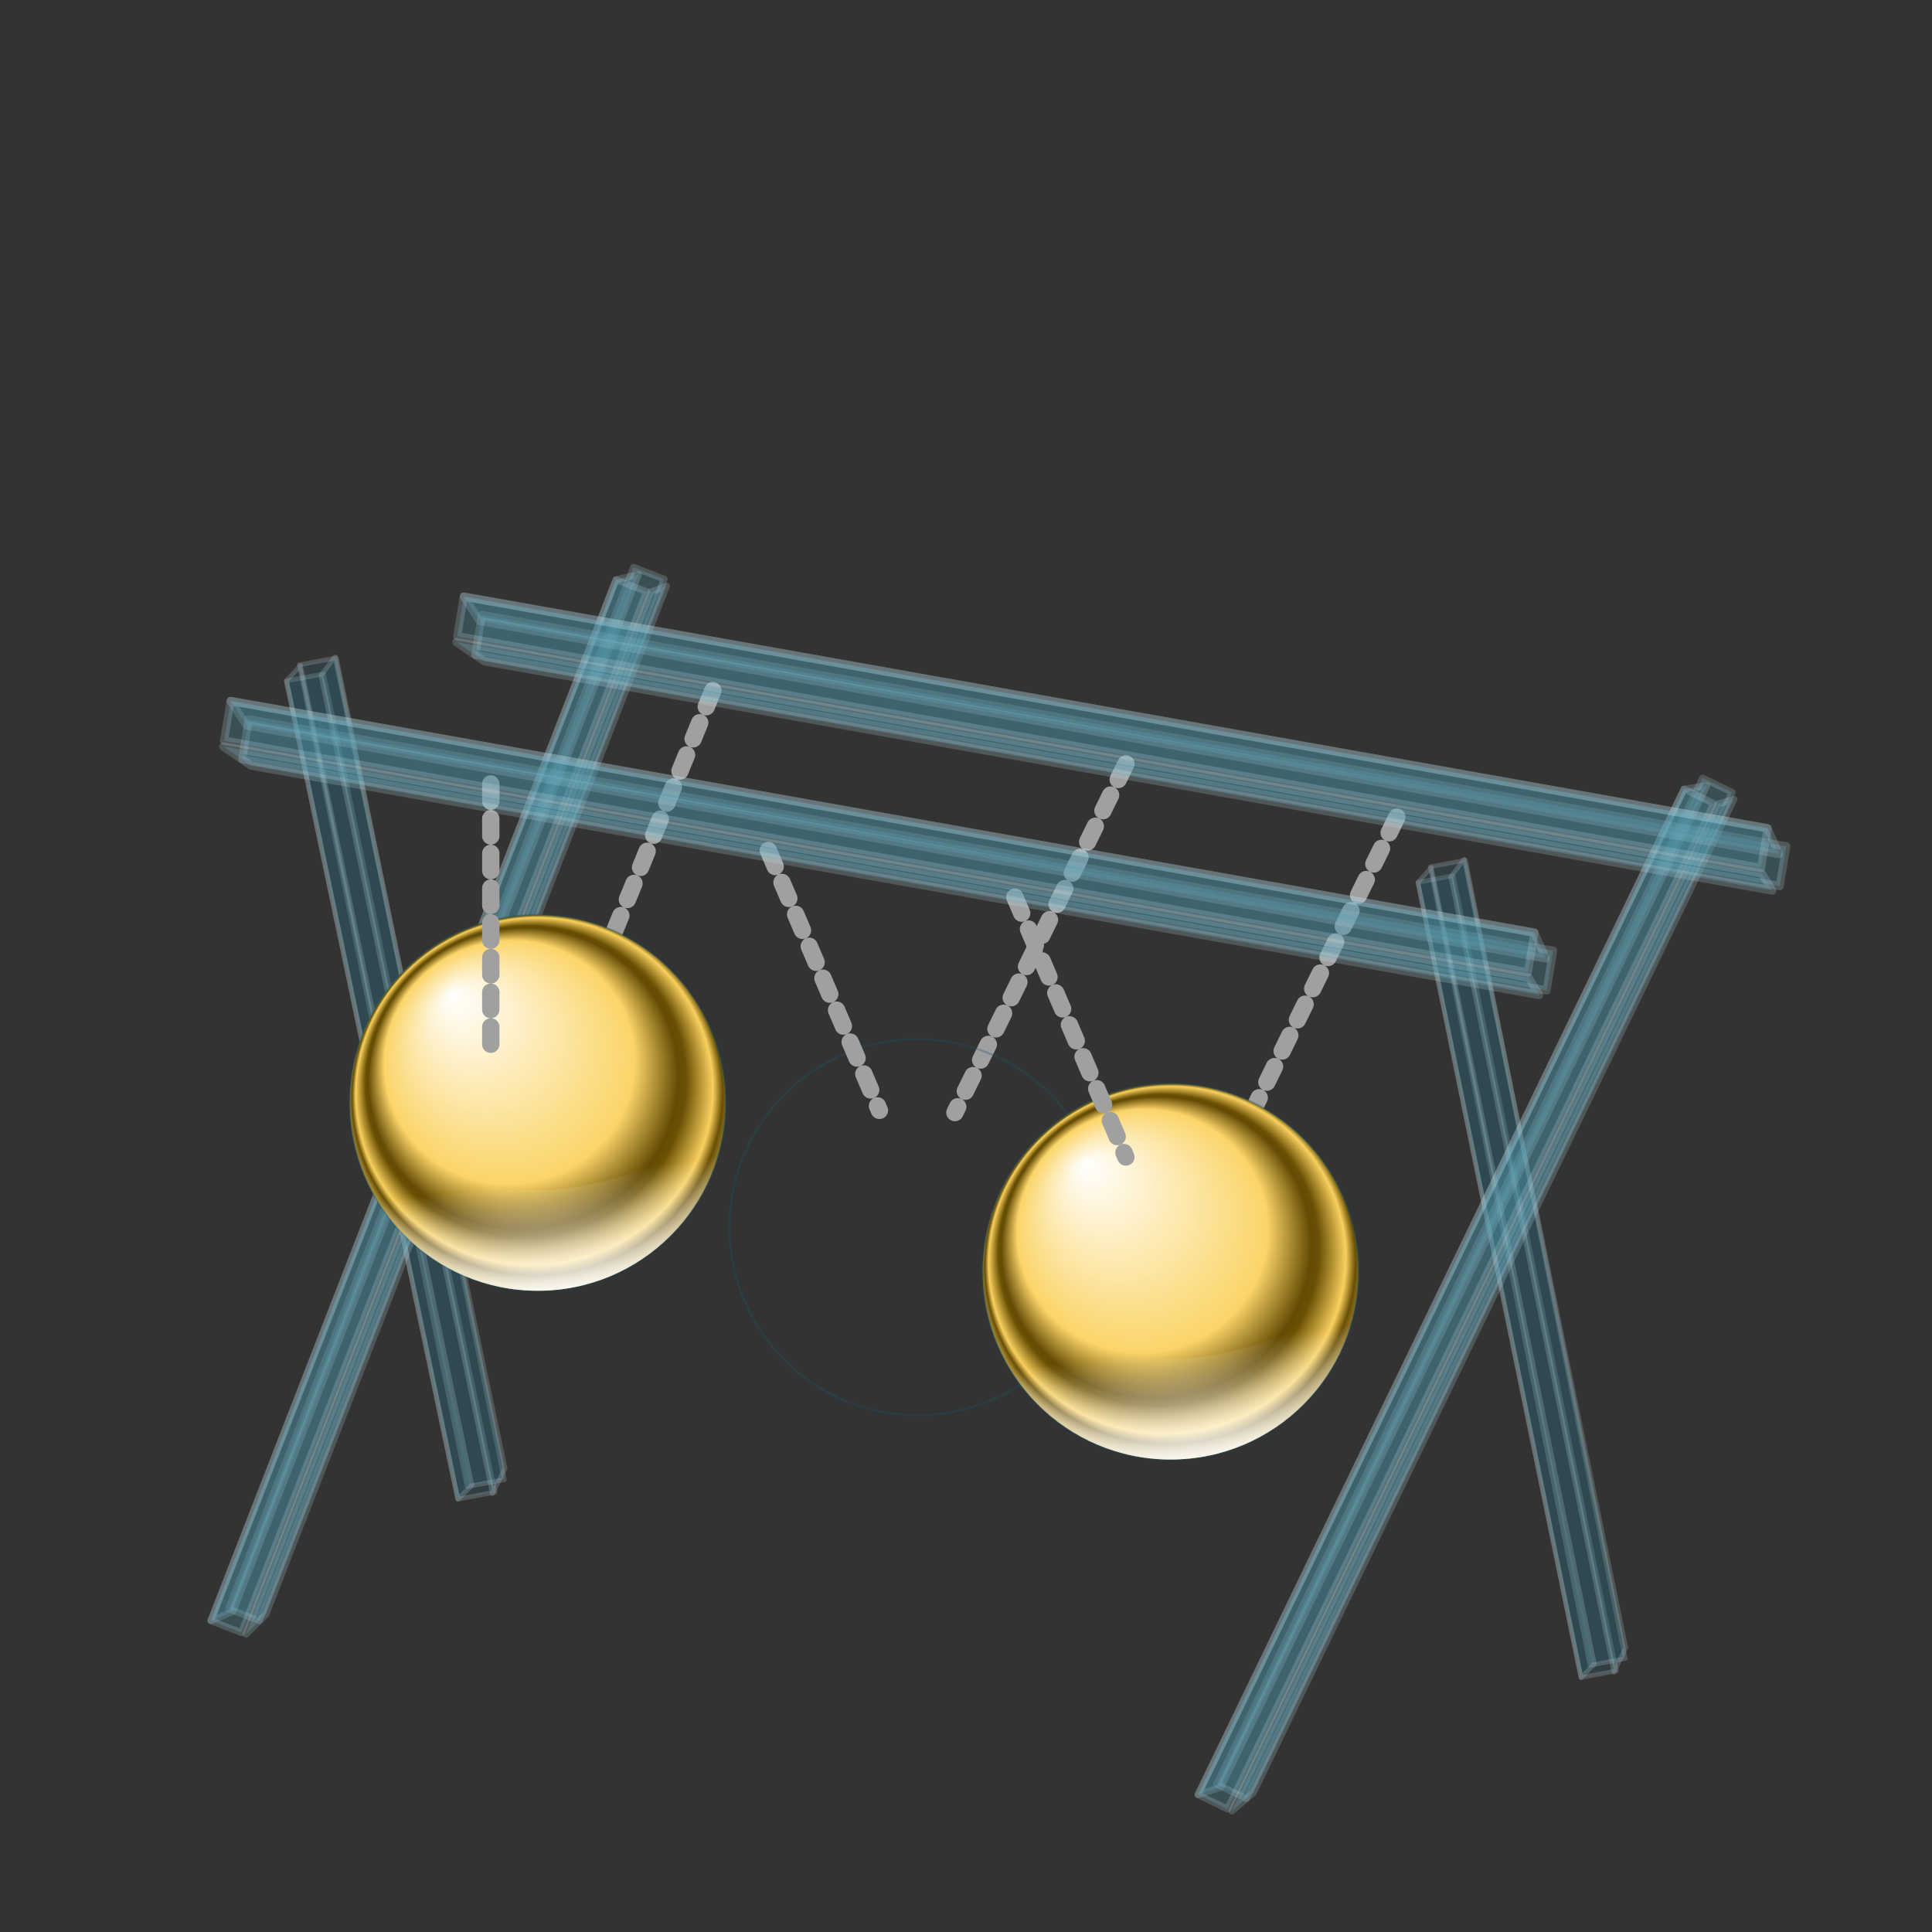<?xml version="1.0" encoding="UTF-8" standalone="no"?>
<!-- Created with Inkscape (http://www.inkscape.org/) -->

<svg
   xmlns:dc="http://purl.org/dc/elements/1.1/"
   xmlns:cc="http://creativecommons.org/ns#"
   xmlns:rdf="http://www.w3.org/1999/02/22-rdf-syntax-ns#"
   xmlns:svg="http://www.w3.org/2000/svg"
   xmlns="http://www.w3.org/2000/svg"
   xmlns:xlink="http://www.w3.org/1999/xlink"
   xmlns:sodipodi="http://sodipodi.sourceforge.net/DTD/sodipodi-0.dtd"
   xmlns:inkscape="http://www.inkscape.org/namespaces/inkscape"
   id="svg2"
   sodipodi:version="0.32"
   inkscape:version="0.91 r13725"
   width="256"
   height="256"
   sodipodi:docname="step.svg"
   inkscape:output_extension="org.inkscape.output.svg.inkscape"
   version="1.1">
  <rect width="100%" height="100%" fill="#333333" stroke="none"/>
  <defs
     id="defs5">
    <linearGradient
       id="linearGradient3208">
      <stop
         id="stop3222"
         stop-color="#ffffff"
         stop-opacity="1" />
      <stop
         offset="1"
         id="stop3224"
         stop-color="#ffffff"
         stop-opacity="0" />
    </linearGradient>
    <linearGradient
       id="linearGradient3188">
      <stop
         id="stop3190"
         stop-color="#ffffff"
         stop-opacity="1" />
      <stop
         offset="0.628"
         id="stop3192"
         stop-color="#fbd569"
         stop-opacity="1" />
      <stop
         id="stop3194"
         offset="0.778"
         stop-color="#644b04"
         stop-opacity="1" />
      <stop
         offset="0.805"
         id="stop3196"
         stop-color="#6a5003"
         stop-opacity="1" />
      <stop
         offset="0.897"
         id="stop3198"
         stop-color="#f8d05f"
         stop-opacity="1" />
      <stop
         offset="0.931"
         id="stop3200"
         stop-color="#674d02"
         stop-opacity="1" />
      <stop
         id="stop3202"
         offset="0.931"
         stop-color="#695008"
         stop-opacity="1" />
      <stop
         id="stop3204"
         offset="1"
         stop-color="#ffda74"
         stop-opacity="1" />
    </linearGradient>
    <radialGradient
       inkscape:collect="always"
       xlink:href="#linearGradient3188"
       id="radialGradient3186"
       gradientUnits="userSpaceOnUse"
       gradientTransform="matrix(0.17,0.734,-0.757,0.176,109.581,-141.265)"
       spreadMethod="reflect"
       cx="305.04"
       cy="78.34"
       fx="244.24"
       fy="108.99"
       r="92.92" />
    <linearGradient
       inkscape:collect="always"
       xlink:href="#linearGradient3208"
       id="linearGradient3228"
       x1="316.78"
       y1="212.21"
       x2="308.88"
       y2="152.52"
       gradientUnits="userSpaceOnUse"
       spreadMethod="pad"
       gradientTransform="matrix(0.734,0,0,0.734,-122.705,12.185)" />
  </defs>
  <sodipodi:namedview
     inkscape:window-height="1056"
     inkscape:window-width="1920"
     inkscape:pageshadow="2"
     inkscape:pageopacity="0"
     guidetolerance="10.0"
     gridtolerance="10.0"
     objecttolerance="10.0"
     borderopacity="1.0"
     bordercolor="#666666"
     pagecolor="#ffffff"
     id="base"
     showgrid="false"
     inkscape:zoom="3.3984375"
     inkscape:cx="128"
     inkscape:cy="128"
     inkscape:window-x="0"
     inkscape:window-y="0"
     inkscape:current-layer="svg2"
     inkscape:window-maximized="1" />
  <g
     id="g4910"
     transform="matrix(1.051,0,0,1.029,-159.509,-30.093)">
    <path
       transform="matrix(-0.201,-0.98,-0.982,0.187,0,0)"
       d="m -257.48,-165.393 107.524,0 0,4.763 -107.524,0 z"
       id="path4912"
       inkscape:connector-curvature="0"
       opacity="0.803"
       stroke-dasharray="none"
       stroke-opacity="0.253"
       fill="#2c768c"
       fill-rule="nonzero"
       stroke="#cbdfe4"
       stroke-linejoin="round"
       fill-opacity="0.236"
       stroke-linecap="round"
       stroke-width="0.6"
       stroke-miterlimit="4" />
    <path
       id="path4914"
       d="m -256.105,-166.877 107.876,-0.523 0,4.763 -107.876,0.523 z"
       transform="matrix(-0.201,-0.98,-0.982,0.187,0,0)"
       inkscape:connector-curvature="0"
       sodipodi:nodetypes="ccccc"
       opacity="0.803"
       stroke-dasharray="none"
       stroke-opacity="0.253"
       fill="#2c768c"
       fill-rule="nonzero"
       stroke="#cbdfe4"
       stroke-linejoin="round"
       fill-opacity="0.236"
       stroke-linecap="round"
       stroke-width="0.6"
       stroke-miterlimit="4" />
    <path
       sodipodi:nodetypes="ccccc"
       inkscape:connector-curvature="0"
       transform="matrix(-0.201,-0.98,-0.982,0.187,0,0)"
       d="m -254.687,-167.258 106.598,0.005 -1.97,2.21 -107.524,0 z"
       id="path4916"
       opacity="0.803"
       stroke-dasharray="none"
       stroke-opacity="0.253"
       fill="#2c768c"
       fill-rule="nonzero"
       stroke="#cbdfe4"
       stroke-linejoin="round"
       fill-opacity="0.236"
       stroke-linecap="round"
       stroke-width="0.6"
       stroke-miterlimit="4" />
    <path
       id="path4918"
       d="m -256.045,-162.73 107.702,-0.036 -1.613,2.137 -107.524,0 z"
       transform="matrix(-0.201,-0.98,-0.982,0.187,0,0)"
       inkscape:connector-curvature="0"
       sodipodi:nodetypes="ccccc"
       opacity="0.803"
       stroke-dasharray="none"
       stroke-opacity="0.253"
       fill="#2c768c"
       fill-rule="nonzero"
       stroke="#cbdfe4"
       stroke-linejoin="round"
       fill-opacity="0.236"
       stroke-linecap="round"
       stroke-width="0.6"
       stroke-miterlimit="4" />
  </g>
  <g
     id="g4933"
     transform="matrix(0.997,-0.079,0.079,0.997,-149.116,-9.798)">
    <path
       id="path4935"
       d="m 161.213,236.413 64.388,-133.322 3.923,1.895 -64.388,133.322 z"
       inkscape:connector-curvature="0"
       opacity="0.803"
       stroke-dasharray="none"
       stroke-opacity="0.258"
       fill="#4d97ae"
       fill-rule="nonzero"
       stroke="#c4e5ee"
       stroke-linejoin="round"
       fill-opacity="0.346"
       stroke-linecap="round"
       stroke-width="0.9"
       stroke-miterlimit="4" />
    <path
       id="path4937"
       d="M -145.077,251.49 3.141,251.412 4.626,253.054 -141.66,252.998 Z"
       transform="matrix(0.435,-0.9,0.9,0.435,0,0)"
       inkscape:connector-curvature="0"
       sodipodi:nodetypes="ccccc"
       opacity="0.803"
       stroke-dasharray="none"
       stroke-opacity="0.258"
       fill="#4d97ae"
       fill-rule="nonzero"
       stroke="#c4e5ee"
       stroke-linejoin="round"
       fill-opacity="0.346"
       stroke-linecap="round"
       stroke-width="0.9"
       stroke-miterlimit="4" />
    <path
       id="path4939"
       d="m -145.089,246.503 148.056,0 1.714,2.53 -147.57,-0.235 z"
       transform="matrix(0.435,-0.9,0.9,0.435,0,0)"
       inkscape:connector-curvature="0"
       sodipodi:nodetypes="ccccc"
       opacity="0.803"
       stroke-dasharray="none"
       stroke-opacity="0.258"
       fill="#4d97ae"
       fill-rule="nonzero"
       stroke="#c4e5ee"
       stroke-linejoin="round"
       fill-opacity="0.346"
       stroke-linecap="round"
       stroke-width="0.9"
       stroke-miterlimit="4" />
    <path
       transform="matrix(0.435,-0.9,0.9,0.435,0,0)"
       d="m -145.089,246.503 148.056,0 0,4.356 -148.056,0 z"
       id="path4941"
       inkscape:connector-curvature="0"
       opacity="0.803"
       stroke-dasharray="none"
       stroke-opacity="0.258"
       fill="#4d97ae"
       fill-rule="nonzero"
       stroke="#c4e5ee"
       stroke-linejoin="round"
       fill-opacity="0.346"
       stroke-linecap="round"
       stroke-width="0.9"
       stroke-miterlimit="4" />
  </g>
  <path
     inkscape:connector-curvature="0"
     id="path4965"
     d="M 94.455,91.513 78.566,130.354"
     sodipodi:nodetypes="cc"
     stroke-dasharray="2.3 2.3"
     stroke-opacity="1"
     fill="none"
     fill-rule="evenodd"
     stroke="#a0a0a0"
     stroke-linejoin="miter"
     stroke-linecap="round"
     stroke-width="2.3"
     stroke-dashoffset="0"
     stroke-miterlimit="2.4" />
  <g
     id="g4845"
     transform="matrix(0.366,0,0,0.366,34.685,110.806)">
    <circle
       stroke-miterlimit="4"
       r="68.05"
       cy="96.51"
       cx="99.9"
       id="path2384"
       opacity="1"
       stroke-dasharray="none"
       stroke-opacity="0.319"
       fill="url(#radialGradient3186)"
       stroke="#175667"
       stroke-linejoin="round"
       fill-opacity="1"
       stroke-linecap="round"
       stroke-width="0.734"
       stroke-dashoffset="0" />
    <path
       stroke-miterlimit="4"
       inkscape:connector-curvature="0"
       sodipodi:nodetypes="cscc"
       id="path3206"
       d="m 167.953,96.506 c 0,37.564 -30.487,68.051 -68.051,68.051 -37.564,0 -68.051,-30.487 -68.051,-68.051 -2.685,29.383 96.722,53.65 136.102,0 z"
       stroke-opacity="1"
       fill="url(#linearGradient3228)"
       stroke="none"
       stroke-linejoin="round"
       fill-opacity="1"
       stroke-linecap="round"
       stroke-width="0"
       stroke-dashoffset="0" />
  </g>
  <path
     sodipodi:nodetypes="cc"
     d="m 149.186,101.223 -22.657,46.198"
     id="path4967"
     inkscape:connector-curvature="0"
     stroke-dasharray="2.3 2.3"
     stroke-opacity="1"
     fill="none"
     fill-rule="evenodd"
     stroke="#a0a0a0"
     stroke-linejoin="miter"
     stroke-linecap="round"
     stroke-width="2.3"
     stroke-dashoffset="0"
     stroke-miterlimit="2.4" />
  <g
     transform="matrix(0.366,0,0,0.366,85.002,127.284)"
     id="g4849">
    <circle
       id="circle4851"
       cx="99.9"
       cy="96.51"
       r="68.05"
       stroke-miterlimit="4"
       opacity="1"
       stroke-dasharray="none"
       stroke-opacity="0.319"
       fill="url(#radialGradient3186)"
       stroke="#175667"
       stroke-linejoin="round"
       fill-opacity="1"
       stroke-linecap="round"
       stroke-width="0.734"
       stroke-dashoffset="0" />
    <path
       d="m 167.953,96.506 c 0,37.564 -30.487,68.051 -68.051,68.051 -37.564,0 -68.051,-30.487 -68.051,-68.051 -2.685,29.383 96.722,53.65 136.102,0 z"
       id="path4853"
       sodipodi:nodetypes="cscc"
       inkscape:connector-curvature="0"
       stroke-miterlimit="4"
       stroke-opacity="1"
       fill="url(#linearGradient3228)"
       stroke="none"
       stroke-linejoin="round"
       fill-opacity="1"
       stroke-linecap="round"
       stroke-width="0"
       stroke-dashoffset="0" />
  </g>
  <path
     inkscape:connector-curvature="0"
     id="path4969"
     d="m 185.085,108.285 -22.657,46.198"
     sodipodi:nodetypes="cc"
     stroke-dasharray="2.3 2.3"
     stroke-opacity="1"
     fill="none"
     fill-rule="evenodd"
     stroke="#a0a0a0"
     stroke-linejoin="miter"
     stroke-linecap="round"
     stroke-width="2.3"
     stroke-dashoffset="0"
     stroke-miterlimit="2.4" />
  <g
     id="g4859"
     transform="matrix(0.366,0,0,0.366,118.547,133.169)">
    <circle
       stroke-miterlimit="4"
       r="68.05"
       cy="96.51"
       cx="99.9"
       id="circle4861"
       opacity="1"
       stroke-dasharray="none"
       stroke-opacity="0.319"
       fill="url(#radialGradient3186)"
       stroke="#175667"
       stroke-linejoin="round"
       fill-opacity="1"
       stroke-linecap="round"
       stroke-width="0.734"
       stroke-dashoffset="0" />
    <path
       stroke-miterlimit="4"
       inkscape:connector-curvature="0"
       sodipodi:nodetypes="cscc"
       id="path4863"
       d="m 167.953,96.506 c 0,37.564 -30.487,68.051 -68.051,68.051 -37.564,0 -68.051,-30.487 -68.051,-68.051 -2.685,29.383 96.722,53.65 136.102,0 z"
       stroke-opacity="1"
       fill="url(#linearGradient3228)"
       stroke="none"
       stroke-linejoin="round"
       fill-opacity="1"
       stroke-linecap="round"
       stroke-width="0"
       stroke-dashoffset="0" />
  </g>
  <g
     id="g4904">
    <path
       id="rect4891"
       d="m -257.48,-165.393 107.524,0 0,4.763 -107.524,0 z"
       transform="matrix(-0.201,-0.98,-0.982,0.187,0,0)"
       opacity="0.803"
       stroke-dasharray="none"
       stroke-opacity="0.253"
       fill="#2c768c"
       fill-rule="nonzero"
       stroke="#cbdfe4"
       stroke-linejoin="round"
       fill-opacity="0.236"
       stroke-linecap="round"
       stroke-width="0.6"
       stroke-miterlimit="4" />
    <path
       sodipodi:nodetypes="ccccc"
       inkscape:connector-curvature="0"
       transform="matrix(-0.201,-0.98,-0.982,0.187,0,0)"
       d="m -256.105,-166.877 107.876,-0.523 0,4.763 -107.876,0.523 z"
       id="path4902"
       opacity="0.803"
       stroke-dasharray="none"
       stroke-opacity="0.253"
       fill="#2c768c"
       fill-rule="nonzero"
       stroke="#cbdfe4"
       stroke-linejoin="round"
       fill-opacity="0.236"
       stroke-linecap="round"
       stroke-width="0.6"
       stroke-miterlimit="4" />
    <path
       id="path4900"
       d="m -254.687,-167.258 106.598,0.005 -1.97,2.21 -107.524,0 z"
       transform="matrix(-0.201,-0.98,-0.982,0.187,0,0)"
       inkscape:connector-curvature="0"
       sodipodi:nodetypes="ccccc"
       opacity="0.803"
       stroke-dasharray="none"
       stroke-opacity="0.253"
       fill="#2c768c"
       fill-rule="nonzero"
       stroke="#cbdfe4"
       stroke-linejoin="round"
       fill-opacity="0.236"
       stroke-linecap="round"
       stroke-width="0.6"
       stroke-miterlimit="4" />
    <path
       sodipodi:nodetypes="ccccc"
       inkscape:connector-curvature="0"
       transform="matrix(-0.201,-0.98,-0.982,0.187,0,0)"
       d="m -256.045,-162.73 107.702,-0.036 -1.613,2.137 -107.524,0 z"
       id="path4898"
       opacity="0.803"
       stroke-dasharray="none"
       stroke-opacity="0.253"
       fill="#2c768c"
       fill-rule="nonzero"
       stroke="#cbdfe4"
       stroke-linejoin="round"
       fill-opacity="0.236"
       stroke-linecap="round"
       stroke-width="0.6"
       stroke-miterlimit="4" />
  </g>
  <g
     id="g4927">
    <path
       inkscape:connector-curvature="0"
       d="m 161.213,236.413 64.388,-133.322 3.923,1.895 -64.388,133.322 z"
       id="path4925"
       opacity="0.803"
       stroke-dasharray="none"
       stroke-opacity="0.258"
       fill="#4d97ae"
       fill-rule="nonzero"
       stroke="#c4e5ee"
       stroke-linejoin="round"
       fill-opacity="0.346"
       stroke-linecap="round"
       stroke-width="0.9"
       stroke-miterlimit="4" />
    <path
       sodipodi:nodetypes="ccccc"
       inkscape:connector-curvature="0"
       transform="matrix(0.435,-0.9,0.9,0.435,0,0)"
       d="m -145.077,251.49 148.218,-0.078 1.485,1.642 -146.286,-0.056 z"
       id="path4923"
       opacity="0.803"
       stroke-dasharray="none"
       stroke-opacity="0.258"
       fill="#4d97ae"
       fill-rule="nonzero"
       stroke="#c4e5ee"
       stroke-linejoin="round"
       fill-opacity="0.346"
       stroke-linecap="round"
       stroke-width="0.9"
       stroke-miterlimit="4" />
    <path
       sodipodi:nodetypes="ccccc"
       inkscape:connector-curvature="0"
       transform="matrix(0.435,-0.9,0.9,0.435,0,0)"
       d="m -145.089,246.503 148.056,0 1.714,2.53 -147.57,-0.235 z"
       id="path4921"
       opacity="0.803"
       stroke-dasharray="none"
       stroke-opacity="0.258"
       fill="#4d97ae"
       fill-rule="nonzero"
       stroke="#c4e5ee"
       stroke-linejoin="round"
       fill-opacity="0.346"
       stroke-linecap="round"
       stroke-width="0.9"
       stroke-miterlimit="4" />
    <path
       id="rect4889"
       d="m -145.089,246.503 148.056,0 0,4.356 -148.056,0 z"
       transform="matrix(0.435,-0.9,0.9,0.435,0,0)"
       opacity="0.803"
       stroke-dasharray="none"
       stroke-opacity="0.258"
       fill="#4d97ae"
       fill-rule="nonzero"
       stroke="#c4e5ee"
       stroke-linejoin="round"
       fill-opacity="0.346"
       stroke-linecap="round"
       stroke-width="0.9"
       stroke-miterlimit="4" />
  </g>
  <path
     d="m 65.03,103.871 0,34.722"
     id="path4963"
     inkscape:connector-curvature="0"
     sodipodi:nodetypes="cc"
     stroke-dasharray="2.3 2.3"
     stroke-opacity="1"
     fill="none"
     fill-rule="evenodd"
     stroke="#a0a0a0"
     stroke-linejoin="miter"
     stroke-linecap="round"
     stroke-width="2.3"
     stroke-dashoffset="0"
     stroke-miterlimit="2.4" />
  <path
     inkscape:connector-curvature="0"
     id="path4971"
     d="m 101.811,112.699 14.713,34.428"
     stroke-dasharray="2.3 2.3"
     stroke-opacity="1"
     fill="none"
     fill-rule="evenodd"
     stroke="#a0a0a0"
     stroke-linejoin="miter"
     stroke-linecap="round"
     stroke-width="2.3"
     stroke-dashoffset="0"
     stroke-miterlimit="2.4" />
  <path
     d="m 134.474,118.878 14.713,34.428"
     id="path4973"
     inkscape:connector-curvature="0"
     stroke-dasharray="2.3 2.3"
     stroke-opacity="1"
     fill="none"
     fill-rule="evenodd"
     stroke="#a0a0a0"
     stroke-linejoin="miter"
     stroke-linecap="round"
     stroke-width="2.3"
     stroke-dashoffset="0"
     stroke-miterlimit="2.4" />
  <g
     transform="matrix(0.328,1.178,-1.138,0.339,280.014,-188.557)"
     id="g4953">
    <path
       inkscape:connector-curvature="0"
       d="m 161.213,236.413 64.388,-133.322 3.923,1.895 -64.388,133.322 z"
       id="path4955"
       opacity="0.803"
       stroke-dasharray="none"
       stroke-opacity="0.258"
       fill="#4d97ae"
       fill-rule="nonzero"
       stroke="#c4e5ee"
       stroke-linejoin="round"
       fill-opacity="0.346"
       stroke-linecap="round"
       stroke-width="0.9"
       stroke-miterlimit="4" />
    <path
       sodipodi:nodetypes="ccccc"
       inkscape:connector-curvature="0"
       transform="matrix(0.435,-0.9,0.9,0.435,0,0)"
       d="M -145.077,251.49 3.141,251.412 4.626,253.054 -141.66,252.998 Z"
       id="path4957"
       opacity="0.803"
       stroke-dasharray="none"
       stroke-opacity="0.258"
       fill="#4d97ae"
       fill-rule="nonzero"
       stroke="#c4e5ee"
       stroke-linejoin="round"
       fill-opacity="0.346"
       stroke-linecap="round"
       stroke-width="0.9"
       stroke-miterlimit="4" />
    <path
       sodipodi:nodetypes="ccccc"
       inkscape:connector-curvature="0"
       transform="matrix(0.435,-0.9,0.9,0.435,0,0)"
       d="m -145.089,246.503 148.056,0 1.714,2.53 -147.57,-0.235 z"
       id="path4959"
       opacity="0.803"
       stroke-dasharray="none"
       stroke-opacity="0.258"
       fill="#4d97ae"
       fill-rule="nonzero"
       stroke="#c4e5ee"
       stroke-linejoin="round"
       fill-opacity="0.346"
       stroke-linecap="round"
       stroke-width="0.9"
       stroke-miterlimit="4" />
    <path
       inkscape:connector-curvature="0"
       id="path4961"
       d="m -145.089,246.503 148.056,0 0,4.356 -148.056,0 z"
       transform="matrix(0.435,-0.9,0.9,0.435,0,0)"
       opacity="0.803"
       stroke-dasharray="none"
       stroke-opacity="0.258"
       fill="#4d97ae"
       fill-rule="nonzero"
       stroke="#c4e5ee"
       stroke-linejoin="round"
       fill-opacity="0.346"
       stroke-linecap="round"
       stroke-width="0.9"
       stroke-miterlimit="4" />
  </g>
  <g
     id="g4943"
     transform="matrix(0.328,1.178,-1.138,0.339,249.118,-174.727)">
    <path
       id="path4945"
       d="m 161.213,236.413 64.388,-133.322 3.923,1.895 -64.388,133.322 z"
       inkscape:connector-curvature="0"
       opacity="0.803"
       stroke-dasharray="none"
       stroke-opacity="0.258"
       fill="#4d97ae"
       fill-rule="nonzero"
       stroke="#c4e5ee"
       stroke-linejoin="round"
       fill-opacity="0.346"
       stroke-linecap="round"
       stroke-width="0.9"
       stroke-miterlimit="4" />
    <path
       id="path4947"
       d="M -145.077,251.49 3.141,251.412 4.626,253.054 -141.66,252.998 Z"
       transform="matrix(0.435,-0.9,0.9,0.435,0,0)"
       inkscape:connector-curvature="0"
       sodipodi:nodetypes="ccccc"
       opacity="0.803"
       stroke-dasharray="none"
       stroke-opacity="0.258"
       fill="#4d97ae"
       fill-rule="nonzero"
       stroke="#c4e5ee"
       stroke-linejoin="round"
       fill-opacity="0.346"
       stroke-linecap="round"
       stroke-width="0.9"
       stroke-miterlimit="4" />
    <path
       id="path4949"
       d="m -145.089,246.503 148.056,0 1.714,2.53 -147.57,-0.235 z"
       transform="matrix(0.435,-0.9,0.9,0.435,0,0)"
       inkscape:connector-curvature="0"
       sodipodi:nodetypes="ccccc"
       opacity="0.803"
       stroke-dasharray="none"
       stroke-opacity="0.258"
       fill="#4d97ae"
       fill-rule="nonzero"
       stroke="#c4e5ee"
       stroke-linejoin="round"
       fill-opacity="0.346"
       stroke-linecap="round"
       stroke-width="0.9"
       stroke-miterlimit="4" />
    <path
       transform="matrix(0.435,-0.9,0.9,0.435,0,0)"
       d="m -145.089,246.503 148.056,0 0,4.356 -148.056,0 z"
       id="path4951"
       inkscape:connector-curvature="0"
       opacity="0.803"
       stroke-dasharray="none"
       stroke-opacity="0.258"
       fill="#4d97ae"
       fill-rule="nonzero"
       stroke="#c4e5ee"
       stroke-linejoin="round"
       fill-opacity="0.346"
       stroke-linecap="round"
       stroke-width="0.9"
       stroke-miterlimit="4" />
  </g>
  <g
     font-size="7.5"
     font-variant="normal"
     letter-spacing="0"
     font-stretch="normal"
     font-weight="bold"
     line-height="125%"
     word-spacing="0"
     font-style="normal"
     transform="translate(70.431,-41.588)"
     id="text4330"
     style="font-style:normal;font-variant:normal;font-weight:bold;font-stretch:normal;font-size:7.5px;line-height:125%;font-family:STIX;letter-spacing:0;word-spacing:0;fill:#000000;fill-opacity:1;stroke:none;stroke-width:1;stroke-linecap:butt;stroke-linejoin:miter;stroke-opacity:1">
    <path
       inkscape:connector-curvature="0"
       id="path4335"
       d="m -56.133,39.468 0,-0.188 c -0.307,0 -0.443,-0.165 -0.825,-1.073 l -1.665,-3.915 -0.21,0 -1.657,4.088 c -0.285,0.705 -0.398,0.84 -0.743,0.9 l 0,0.188 1.515,0 0,-0.188 c -0.443,-0.03 -0.608,-0.113 -0.608,-0.307 0,-0.18 0.142,-0.495 0.233,-0.728 l 0.098,-0.255 1.688,0 c 0.255,0.593 0.345,0.855 0.345,1.02 0,0.165 -0.098,0.225 -0.345,0.247 l -0.24,0.022 0,0.188 2.415,0 z m -2.288,-1.77 -1.462,0 0.705,-1.823 0.757,1.823 z" />
    <path
       inkscape:connector-curvature="0"
       id="path4337"
       d="m -55.761,34.398 0,0.188 c 0.525,0.045 0.63,0.15 0.63,0.735 l 0,3.203 c 0,0.383 -0.045,0.593 -0.292,0.69 -0.083,0.037 -0.195,0.052 -0.338,0.068 l 0,0.188 2.498,0 0,-0.188 c -0.593,-0.075 -0.652,-0.142 -0.652,-0.645 l 0,-1.44 c 0.99,-0.007 1.245,-0.03 1.567,-0.15 0.623,-0.233 0.968,-0.69 0.968,-1.29 0,-0.915 -0.765,-1.357 -2.018,-1.357 l -2.362,0 z m 1.845,0.525 c 0,-0.172 0.128,-0.263 0.375,-0.263 0.623,0 0.87,0.345 0.87,1.177 0,0.833 -0.307,1.087 -1.245,1.095 l 0,-2.01 z" />
  </g>
</svg>
